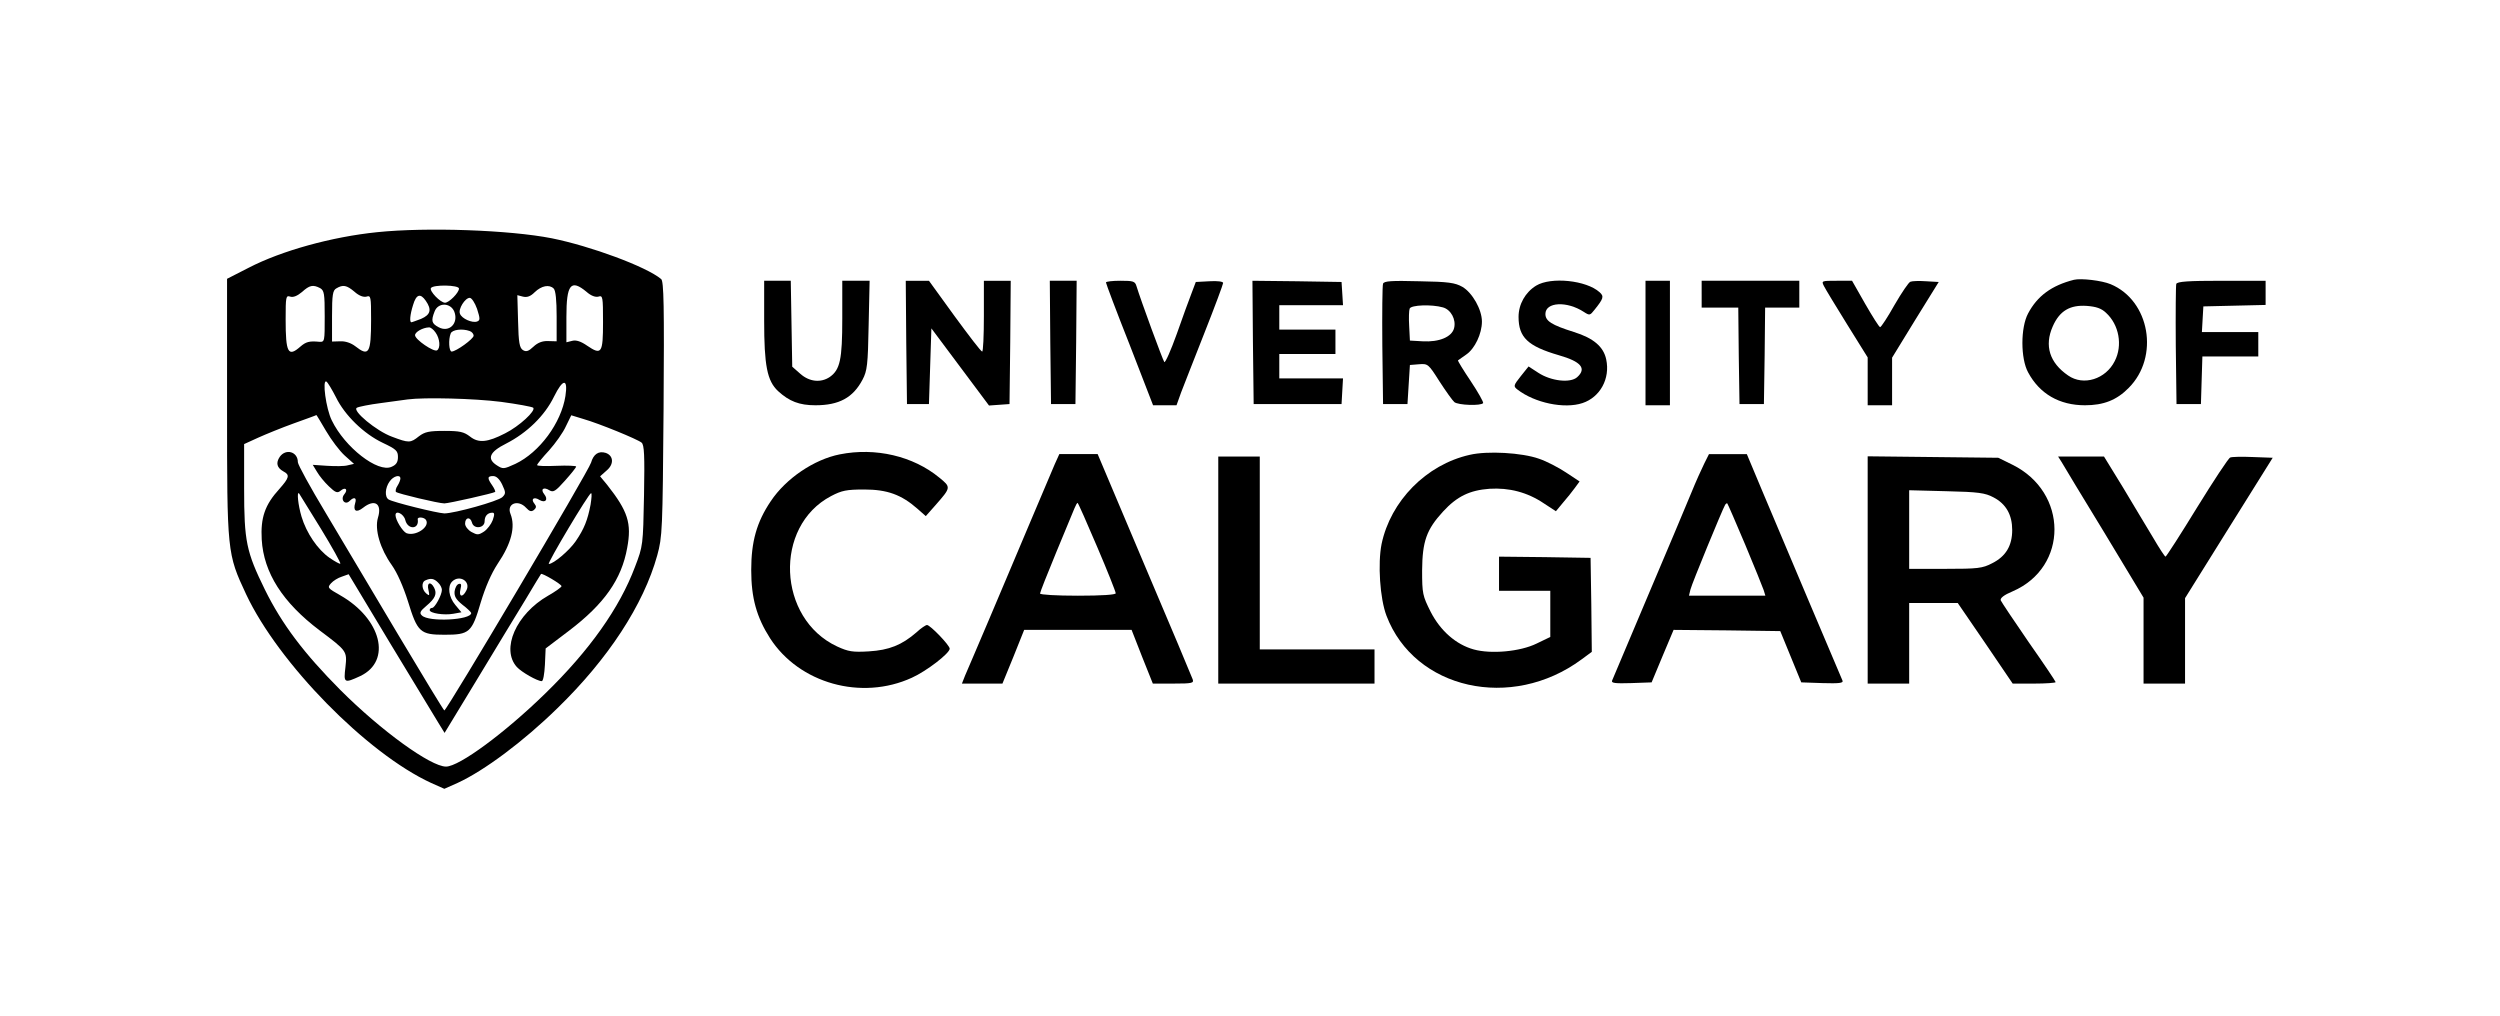 <?xml version="1.0" standalone="no"?>
<!DOCTYPE svg PUBLIC "-//W3C//DTD SVG 20010904//EN"
 "http://www.w3.org/TR/2001/REC-SVG-20010904/DTD/svg10.dtd">
<svg version="1.0" xmlns="http://www.w3.org/2000/svg"
 width="1024pt" height="416pt" viewBox="0 0 1024 416"
 preserveAspectRatio="xMidYMid meet">

<g transform="translate(0,416) scale(0.1,-0.1)"
fill="#000000" stroke="none">
<path d="M1545 3209 c-186 -19 -392 -76 -527 -146 l-88 -45 0 -527 c0 -595 0
-598 78 -765 133 -283 495 -652 758 -773 l54 -24 54 24 c109 50 270 170 409
306 208 202 353 424 409 626 21 77 22 100 26 601 3 421 1 523 -10 531 -61 51
-289 135 -448 167 -173 34 -511 46 -715 25z m-234 -229 c17 -10 19 -22 19
-116 0 -103 0 -105 -22 -104 -41 4 -55 0 -78 -20 -50 -44 -60 -25 -60 111 0
94 1 100 19 94 12 -4 29 3 48 19 31 28 45 31 74 16z m141 -15 c19 -17 37 -23
49 -20 18 6 19 0 19 -94 0 -139 -9 -153 -65 -109 -17 13 -40 21 -61 20 l-34
-1 0 104 c0 88 3 106 18 114 27 16 42 13 74 -14z m428 13 c0 -17 -41 -58 -57
-58 -19 0 -65 48 -58 60 9 15 115 13 115 -2z m388 0 c8 -8 12 -48 12 -114 l0
-102 -35 1 c-24 1 -43 -7 -60 -23 -20 -19 -30 -22 -43 -14 -14 9 -18 30 -20
118 l-3 107 23 -6 c17 -4 31 1 48 18 28 27 60 33 78 15z m134 -13 c19 -17 37
-23 49 -20 18 6 19 0 19 -105 0 -127 -6 -136 -65 -96 -26 18 -45 24 -61 20
l-24 -6 0 104 c0 133 18 156 82 103z m-658 -37 c25 -36 20 -57 -19 -74 -19 -7
-37 -14 -40 -14 -8 0 -6 30 7 71 13 44 30 49 52 17z m210 -33 c13 -41 13 -47
0 -52 -20 -7 -63 12 -70 32 -8 19 21 65 40 65 8 0 21 -20 30 -45z m-93 -12
c18 -48 -22 -87 -65 -63 -28 15 -31 26 -16 64 14 38 66 37 81 -1z m-77 -85
c18 -25 21 -64 6 -73 -13 -8 -90 44 -90 62 0 13 31 31 57 32 6 1 19 -9 27 -21z
m140 6 c9 -3 16 -12 16 -19 0 -13 -72 -65 -90 -65 -11 0 -14 49 -4 74 6 16 48
21 78 10z m-548 -271 c36 -74 114 -150 192 -187 55 -26 62 -33 62 -58 0 -21
-7 -32 -26 -40 -56 -26 -192 80 -245 190 -24 48 -40 170 -22 159 6 -4 23 -33
39 -64z m940 5 c-17 -110 -106 -231 -205 -278 -48 -22 -51 -22 -76 -6 -42 27
-30 55 38 89 86 44 158 114 196 192 37 75 58 76 47 3z m-264 -24 c67 -9 127
-20 132 -24 12 -12 -57 -76 -115 -105 -72 -37 -109 -41 -144 -13 -25 19 -41
23 -105 23 -63 0 -80 -4 -104 -22 -35 -28 -41 -28 -110 -2 -64 23 -166 108
-144 119 7 4 51 13 98 19 47 6 96 13 110 15 68 9 272 4 382 -10z m-716 -120
c21 -36 55 -81 76 -100 l38 -34 -26 -6 c-13 -4 -51 -4 -84 -2 l-59 4 17 -28
c9 -16 31 -43 49 -60 27 -26 35 -29 48 -18 20 17 32 5 15 -15 -17 -21 3 -46
22 -27 18 18 30 14 23 -8 -10 -33 4 -42 32 -20 48 38 79 17 61 -41 -14 -48 9
-127 57 -194 22 -31 47 -88 66 -148 39 -127 50 -137 150 -137 102 0 112 9 148
132 19 63 43 118 69 158 57 84 74 152 53 205 -17 42 31 61 64 25 14 -15 21
-17 32 -9 10 9 11 15 2 26 -16 19 -2 30 21 15 24 -14 37 2 19 24 -16 20 -3 31
21 16 16 -10 25 -5 64 39 25 28 46 54 46 58 0 3 -36 5 -80 3 -44 -2 -80 -1
-80 3 0 4 22 31 49 60 26 29 58 74 69 99 l22 45 49 -15 c66 -19 222 -83 239
-97 11 -9 13 -52 10 -216 -4 -204 -4 -207 -37 -293 -63 -168 -186 -342 -368
-519 -165 -161 -352 -299 -406 -299 -63 0 -266 147 -433 314 -149 150 -239
269 -309 411 -76 155 -85 197 -85 414 l0 182 57 26 c31 14 97 41 147 59 50 18
92 33 92 34 1 0 19 -30 40 -66z m304 -194 c0 -6 -5 -19 -12 -30 -7 -10 -9 -22
-6 -25 7 -7 175 -47 198 -47 18 0 203 42 208 47 2 2 -3 14 -12 27 -21 30 -20
38 4 38 13 0 26 -12 37 -35 15 -32 15 -37 1 -51 -17 -17 -197 -67 -238 -67
-29 1 -211 46 -228 57 -17 10 -15 48 4 74 15 22 44 30 44 12z m20 -170 c10
-41 58 -39 51 3 -2 11 27 9 34 -3 17 -28 -42 -68 -80 -54 -16 7 -45 54 -45 74
0 22 34 5 40 -20z m358 -1 c-6 -16 -22 -37 -35 -46 -23 -15 -28 -15 -52 -2
-14 8 -26 23 -26 34 0 26 21 30 28 5 7 -29 52 -24 52 5 0 21 12 35 32 35 9 0
9 -8 1 -31z m-224 -255 c9 -8 16 -22 16 -30 0 -21 -29 -74 -40 -74 -6 0 -10
-4 -10 -9 0 -13 59 -22 97 -15 l33 6 -25 30 c-27 32 -33 76 -13 96 30 30 78 0
58 -37 -15 -30 -32 -26 -24 5 5 20 3 25 -7 22 -8 -2 -15 -16 -17 -30 -2 -20 5
-33 32 -55 20 -15 36 -31 36 -34 0 -29 -175 -38 -202 -10 -11 10 -7 18 18 39
37 31 45 50 32 75 -14 27 -31 21 -23 -10 5 -23 4 -25 -9 -14 -19 16 -21 47 -3
54 22 10 35 7 51 -9z"/>
<path d="M1146 2289 c-17 -25 -12 -45 15 -60 27 -14 24 -26 -17 -72 -59 -65
-77 -117 -72 -207 8 -136 86 -258 237 -372 112 -84 113 -85 106 -150 -8 -66
-6 -68 61 -37 130 62 86 235 -83 331 -51 29 -53 31 -37 49 9 10 28 22 44 27
l28 10 172 -286 c96 -158 184 -304 197 -325 l24 -39 136 224 c74 122 162 268
196 323 33 55 61 102 63 104 4 5 84 -42 84 -50 0 -4 -25 -22 -55 -39 -131 -75
-194 -219 -128 -292 19 -21 84 -58 102 -58 6 0 11 30 13 67 l3 67 95 72 c145
110 216 211 239 340 19 101 3 150 -82 258 l-29 35 27 24 c31 26 28 61 -4 72
-29 9 -50 -5 -60 -40 -9 -33 -591 -1015 -601 -1015 -3 1 -88 141 -190 312
-102 171 -236 396 -297 499 -62 103 -113 196 -113 206 0 43 -49 57 -74 22z
m168 -294 c47 -77 83 -142 80 -144 -2 -2 -22 9 -44 24 -49 34 -95 102 -115
169 -14 47 -20 105 -10 95 2 -3 42 -68 89 -144z m1105 98 c-12 -63 -26 -99
-61 -150 -26 -38 -91 -93 -110 -93 -9 0 164 290 173 290 4 0 2 -21 -2 -47z"/>
<path d="M8495 3014 c-91 -23 -150 -66 -188 -138 -31 -58 -31 -184 0 -241 47
-88 128 -135 233 -135 76 0 130 21 179 71 127 127 87 358 -74 425 -36 15 -121
25 -150 18z m131 -135 c54 -49 69 -134 36 -198 -37 -74 -128 -103 -191 -59
-76 52 -98 122 -63 201 28 64 71 89 140 84 38 -3 59 -10 78 -28z"/>
<path d="M3130 2847 c0 -184 12 -247 57 -289 46 -42 87 -58 153 -58 97 0 154
31 193 105 19 36 22 60 25 223 l4 182 -56 0 -56 0 0 -155 c0 -168 -9 -209 -51
-239 -37 -25 -84 -20 -121 13 l-33 29 -3 176 -3 176 -55 0 -54 0 0 -163z"/>
<path d="M3712 2758 l3 -253 45 0 45 0 5 155 5 155 118 -158 118 -158 42 3 42
3 3 253 2 252 -55 0 -55 0 0 -145 c0 -80 -3 -145 -7 -145 -5 0 -55 66 -113
145 l-105 145 -48 0 -47 0 2 -252z"/>
<path d="M4302 2758 l3 -253 50 0 50 0 3 253 2 252 -55 0 -55 0 2 -252z"/>
<path d="M4530 3003 c0 -4 43 -119 97 -255 l96 -248 48 0 48 0 19 53 c11 28
54 139 96 245 42 106 76 198 76 203 0 6 -24 9 -56 7 l-56 -3 -17 -45 c-10 -25
-37 -100 -61 -168 -24 -67 -47 -119 -51 -115 -6 7 -97 255 -114 311 -6 20 -13
22 -66 22 -32 0 -59 -3 -59 -7z"/>
<path d="M5132 2758 l3 -253 180 0 180 0 3 53 3 52 -130 0 -131 0 0 50 0 50
115 0 115 0 0 50 0 50 -115 0 -115 0 0 50 0 50 131 0 130 0 -3 48 -3 47 -183
3 -182 2 2 -252z"/>
<path d="M5665 2998 c-3 -7 -4 -121 -3 -253 l3 -240 50 0 50 0 5 80 5 80 37 3
c37 3 39 1 84 -70 26 -40 53 -78 61 -85 16 -13 110 -16 118 -4 2 4 -21 45 -51
90 -31 46 -54 84 -52 85 2 1 17 12 34 24 35 24 64 85 64 135 0 49 -39 118 -80
142 -30 17 -57 21 -177 23 -114 3 -144 1 -148 -10z m245 -97 c33 -9 55 -50 46
-85 -9 -36 -61 -58 -129 -54 l-52 3 -3 59 c-2 32 -1 65 2 72 6 15 90 18 136 5z"/>
<path d="M6292 2990 c-44 -27 -72 -76 -72 -128 0 -84 38 -120 165 -157 91 -26
115 -54 75 -90 -28 -25 -107 -16 -159 18 l-40 26 -32 -40 c-30 -38 -31 -41
-13 -55 70 -54 191 -80 266 -55 72 24 114 100 97 179 -11 52 -52 87 -132 112
-92 29 -117 45 -117 74 0 49 88 54 158 8 23 -15 25 -14 43 9 37 46 40 55 21
72 -54 49 -199 64 -260 27z"/>
<path d="M6740 2755 l0 -255 50 0 50 0 0 255 0 255 -50 0 -50 0 0 -255z"/>
<path d="M6970 2955 l0 -55 75 0 75 0 2 -197 3 -198 50 0 50 0 3 198 2 197 70
0 70 0 0 55 0 55 -200 0 -200 0 0 -55z"/>
<path d="M7471 2988 c6 -12 49 -83 95 -157 l84 -135 0 -98 0 -98 50 0 50 0 0
98 0 97 95 155 96 155 -52 3 c-28 2 -57 1 -64 -2 -7 -2 -36 -45 -65 -95 -28
-50 -55 -91 -59 -91 -4 0 -31 43 -61 95 l-54 95 -63 0 c-62 0 -63 0 -52 -22z"/>
<path d="M8914 2997 c-2 -7 -3 -120 -2 -252 l3 -240 50 0 50 0 3 98 3 97 114
0 115 0 0 50 0 50 -116 0 -115 0 3 53 3 52 128 3 127 3 0 49 0 50 -180 0
c-137 0 -182 -3 -186 -13z"/>
<path d="M3440 2299 c-106 -21 -221 -99 -283 -192 -58 -86 -80 -166 -80 -282
0 -114 22 -193 77 -279 119 -185 374 -257 581 -162 60 27 155 100 155 119 0
14 -80 97 -93 97 -5 0 -25 -13 -43 -30 -60 -52 -112 -73 -195 -78 -67 -4 -84
-1 -130 20 -245 114 -261 492 -25 616 44 23 63 27 136 27 94 0 152 -21 218
-79 l34 -30 39 44 c65 74 65 74 16 114 -107 88 -261 124 -407 95z"/>
<path d="M6020 2297 c-178 -40 -324 -189 -361 -365 -16 -80 -7 -223 20 -294
115 -302 512 -391 799 -179 l42 31 -2 193 -3 192 -187 3 -188 2 0 -70 0 -70
105 0 105 0 0 -94 0 -95 -56 -27 c-67 -33 -187 -44 -258 -24 -72 20 -136 76
-176 154 -33 66 -35 74 -35 170 1 119 18 167 86 241 57 62 109 87 190 93 80 5
155 -14 223 -60 l49 -32 29 35 c16 18 38 46 49 61 l19 26 -56 37 c-30 20 -80
46 -110 56 -70 25 -212 33 -284 16z"/>
<path d="M4320 2258 c-10 -24 -56 -133 -103 -243 -46 -110 -122 -288 -167
-395 -46 -107 -89 -210 -97 -227 l-13 -33 83 0 83 0 45 110 44 110 220 0 220
0 43 -110 44 -110 85 0 c77 0 84 2 78 18 -3 9 -92 221 -198 470 l-191 452 -79
0 -78 0 -19 -42z m174 -338 c42 -98 76 -184 76 -190 0 -6 -55 -10 -155 -10
-88 0 -155 4 -155 9 0 5 30 81 66 168 36 87 70 168 75 181 5 12 10 22 13 22 2
0 38 -81 80 -180z"/>
<path d="M6981 2262 c-10 -20 -35 -75 -54 -122 -19 -47 -99 -236 -177 -420
-78 -184 -144 -341 -147 -348 -4 -10 13 -12 78 -10 l84 3 45 108 45 107 219
-2 218 -3 43 -105 43 -105 87 -3 c68 -2 86 0 82 10 -3 7 -65 153 -137 323 -72
171 -159 376 -193 457 l-62 148 -77 0 -78 0 -19 -38z m167 -332 c38 -91 72
-175 76 -187 l7 -23 -156 0 -157 0 6 25 c6 25 131 328 142 347 3 5 8 8 9 6 2
-2 35 -78 73 -168z"/>
<path d="M4990 1825 l0 -465 320 0 320 0 0 70 0 70 -235 0 -235 0 0 395 0 395
-85 0 -85 0 0 -465z"/>
<path d="M7650 1826 l0 -466 85 0 85 0 0 165 0 165 100 0 99 0 113 -165 112
-165 88 0 c48 0 88 3 88 6 0 3 -49 76 -110 163 -60 87 -112 165 -115 172 -3 9
13 22 49 37 229 99 228 406 -2 519 l-57 28 -267 3 -268 3 0 -465z m515 297
c52 -27 77 -72 77 -134 0 -64 -26 -108 -82 -136 -40 -21 -59 -23 -192 -23
l-148 0 0 161 0 161 153 -4 c131 -3 158 -7 192 -25z"/>
<path d="M8444 2268 c7 -13 86 -143 175 -289 l161 -267 0 -176 0 -176 85 0 85
0 0 175 0 175 179 287 180 288 -81 3 c-45 2 -87 1 -93 -2 -7 -2 -68 -95 -136
-205 -68 -111 -126 -201 -129 -201 -3 0 -26 35 -51 78 -25 42 -81 134 -123
205 l-78 127 -94 0 -94 0 14 -22z"/>
</g>
</svg>
